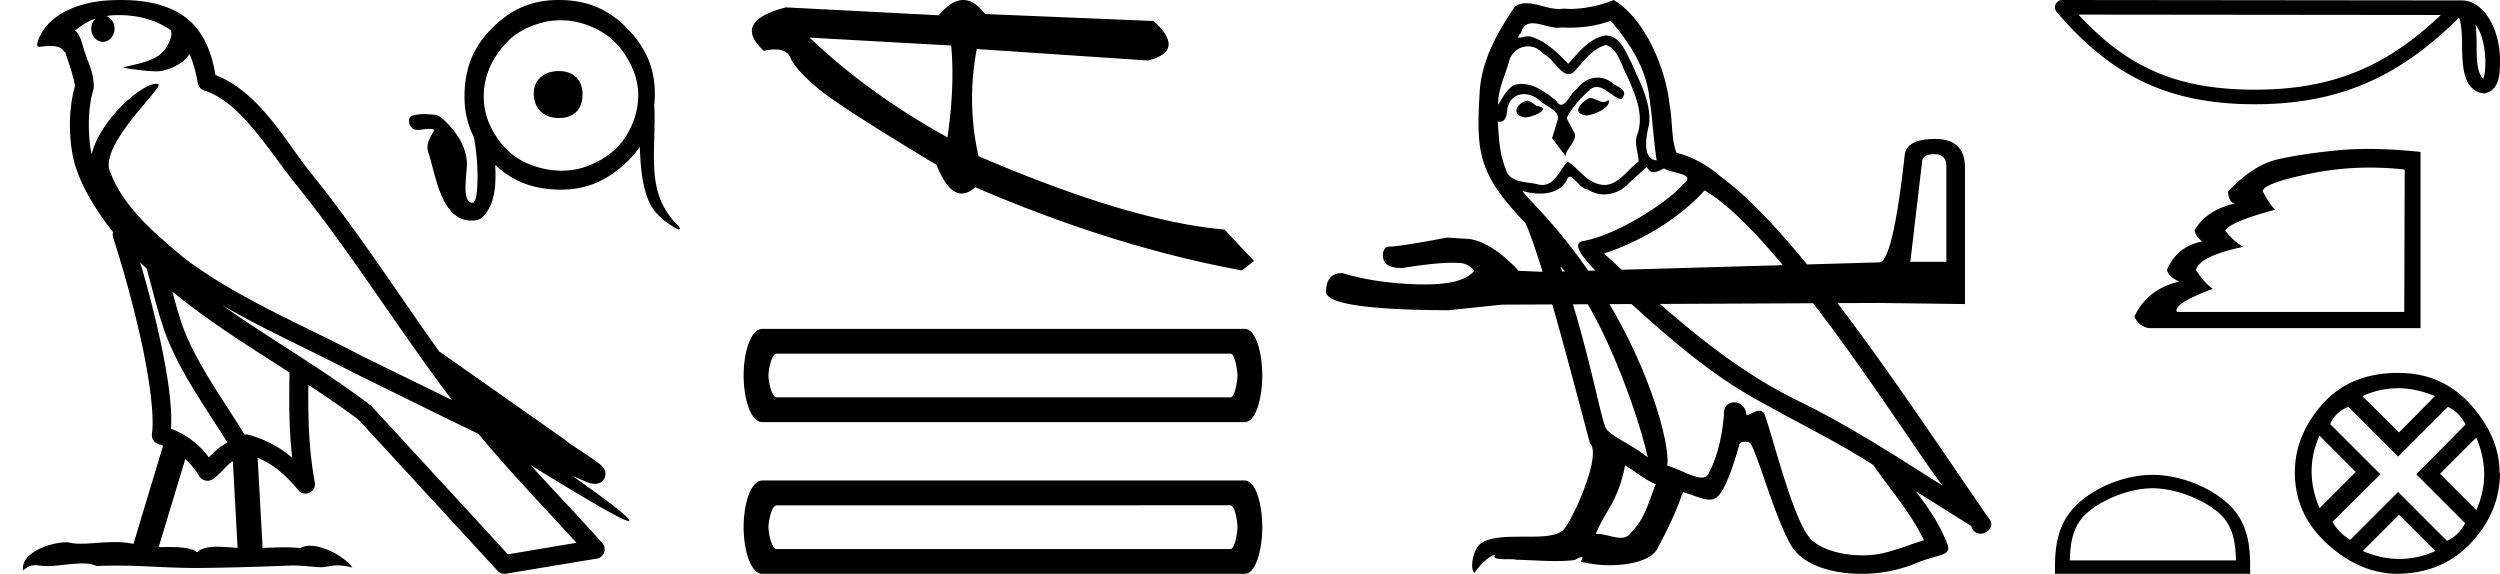 <svg xmlns="http://www.w3.org/2000/svg" width="78.42" height="18"><path d="M3.73.474c.693 0 1.247.2 1.634.479.006.053.02.107.009.16-.05.248-.195.477-.396.63-.316.207-.697.267-1.057.356-.09.01-.019.031.031.04.23.04.707.099.971.099l.052-.001c.278-.032.54-.148.766-.311.079-.067.147-.15.205-.236.147.346.227.713.26.917.018.11.096.2.202.233 1.139.349 2.038 1.91 2.88 2.949 1.729 2.137 3.199 4.526 4.892 6.76-.937-.456-1.87-.916-2.81-1.374-1.92-1.01-3.92-1.816-5.604-3.09l-.008-.008c-.97-.808-1.963-1.66-2.339-2.793-.148-.92 1.757-2.577 1.542-2.646a.207.207 0 0 0-.064-.01c-.458 0-1.753 1.128-2.019 2.202-.003-.014-.01-.03-.014-.045-.073-.356-.154-1.256.068-1.98a.29.29 0 0 0 .01-.103 1.968 1.968 0 0 0-.123-.634c-.063-.17-.139-.344-.26-.765-.031-.108-.142-.328-.208-.345.186-.138.375-.28.645-.375a.434.434 0 0 0-.132.314c0 .23.164.415.365.415.2 0 .364-.186.364-.415V.894a.411.411 0 0 0-.255-.39c.053-.007.096-.019.154-.022.081-.006.16-.008.238-.008zm.67 7.763c.065.065.135.124.202.187.214.78.412 1.64.692 2.305.483 1.145 1.216 2.141 1.84 3.154a1.814 1.814 0 0 0-.385.27 6.831 6.831 0 0 0-.199.193 2.61 2.61 0 0 0-1.186-.897c.045-.723-.108-1.712-.34-2.787A34.903 34.903 0 0 0 4.4 8.237zm1.006.908c1.149.945 2.428 1.738 3.676 2.54-.018.91-.018 1.778.084 2.675a3.411 3.411 0 0 0-1.437-.736c-.02 0-.037.012-.057.012-.649-1.063-1.383-2.06-1.837-3.134-.156-.37-.293-.85-.429-1.357zm.407 5.254a2.5 2.5 0 0 1 .44.541.3.3 0 0 0 .257.14.29.29 0 0 0 .17-.053c.215-.156.347-.324.476-.446.047-.045.097-.08.148-.117l.149 2.722c-.213-.014-.435-.035-.637-.035-.264 0-.495.036-.633.172-.169-.134-.497-.164-.89-.164-.102 0-.207.002-.316.004l.836-2.764zM6.97 9.574c1.354.787 2.784 1.414 4.135 2.125a.244.244 0 0 0 .006.003c1.295.631 2.586 1.28 3.894 1.904.984 1.189 2.052 2.295 3.078 3.42l-2.15.362-4.267-4.635a.288.288 0 0 0-.037-.036c-1.499-1.137-3.152-2.082-4.66-3.143zM3.796 0c-.135 0-.273.005-.411.013C2.3.083 1.512.54 1.243 1.157c-.04.093-.146.314-.007.314a2.35 2.35 0 0 1 .341-.028c.418 0 .38.172.47.194.09.282.29.846.303 1.068-.244.86-.153 1.763-.064 2.198.15.732.63 1.584 1.261 2.38a.285.285 0 0 0 0 .166 35.3 35.3 0 0 1 .903 3.336c.251 1.168.393 2.277.317 2.823a.294.294 0 0 0 .221.328c.045.011.084.031.127.045l-.928 3.079a2.847 2.847 0 0 0-.593-.055c-.381 0-.756.05-1.064.05-.125 0-.24-.008-.34-.032a.546.546 0 0 0-.125-.012c-.436 0-1.428.306-1.34.879.15-.128.257-.159.375-.159.11 0 .23.027.405.027h.027c.254-.004.697-.083 1.053-.083.18 0 .338.02.438.08.236-.01.45-.013.649-.013.85 0 1.447.07 2.5.075a89.565 89.565 0 0 0 2.974-.079c.45.003.697.054.922.054h.04c.134-.004.265-.057.48-.057.123 0 .273.017.468.07-.25-.341-.877-.685-1.33-.685a.591.591 0 0 0-.302.071 5.081 5.081 0 0 0-.508-.022c-.22 0-.448.01-.678.02l-.157-2.83c.487.203.857.517 1.281 1.021a.295.295 0 0 0 .513-.246c-.192-1.039-.213-2.019-.202-3.06.54.354 1.072.713 1.576 1.094l4.36 4.738a.29.29 0 0 0 .263.09c.95-.159 1.9-.315 2.849-.474a.294.294 0 0 0 .23-.193.298.298 0 0 0-.06-.297c-.741-.83-1.508-1.631-2.25-2.445 1.269.78 2.875 1.755 3.08 1.755.022 0 .027-.013.012-.04-.094-.163-.9-.755-1.775-1.373.14.058.276.12.415.177l.017.01c.103.035.16.059.27.062a.286.286 0 0 0 .108-.016.317.317 0 0 0 .188-.152.32.32 0 0 0 .023-.238c-.017-.05-.038-.077-.054-.098-.061-.085-.103-.109-.162-.154a4.553 4.553 0 0 0-.205-.149c-.153-.105-.336-.223-.493-.328a4.992 4.992 0 0 1-.328-.233.307.307 0 0 0-.028-.025l-3.892-2.736c-.008-.006-.02-.001-.028-.006-1.333-1.869-2.588-3.825-4.046-5.627C9 4.496 8.145 2.888 6.758 2.352 6.69 1.956 6.54 1.225 6.003.703 5.547.26 4.888.056 4.147.011A5.728 5.728 0 0 0 3.796 0zm13.74 2.229c-.478 0-.799.277-.793.718.007.478.328.755.793.755.466 0 .744-.278.737-.755-.006-.442-.283-.718-.737-.718zm.055-1.594c.315 0 .63.066.946.196.606.25 1.015.685 1.285 1.275.274.601.255 1.21 0 1.813-.255.6-.69.995-1.285 1.247a2.343 2.343 0 0 1-.923.189 2.74 2.74 0 0 1-.975-.19c-.603-.229-1.003-.672-1.274-1.246a2.13 2.13 0 0 1-.19-.916c0-.634.277-1.196.7-1.652.208-.226.467-.398.764-.52.32-.13.636-.196.951-.196zM17.516 0c-.833 0-1.488.289-2.076.878-.602.603-.857 1.26-.869 2.106-.006.49.093.921.292 1.313.158.773.167 2.065-.043 2.065-.366 0-.156-.97-.174-1.274-.03-.515-.335-.954-.696-1.302-.084-.08-.175-.17-.296-.183a3.318 3.318 0 0 0-.349-.023c-.136 0-.27.015-.396.06-.089.033-.092.16-.063.242.03.085.088.175.186.187.025.003.05.004.074.004.12 0 .24-.03.36-.03h.015c.05 0 .107.004.143.04-.081.152-.193.3-.21.478a.465.465 0 0 0 .016.208c.236.652.38 2.15 1.357 2.15.185 0 .274-.04.333-.094.434-.403.44-1.086.414-1.652.574.54 1.221.765 2.021.776h.047c.819 0 1.472-.303 2.06-.868.159-.154.294-.311.406-.476.027.56.054 1.124.26 1.65.161.415.522.717.91.922.03.016.051.023.066.023.048 0 .019-.074-.036-.127a2.354 2.354 0 0 1-.574-.87c-.208-.57-.187-1.184-.174-1.78.008-.364.024-.73.003-1.093h-.003c.012-.112.018-.227.02-.346.01-.853-.287-1.503-.879-2.106-.6-.61-1.255-.869-2.106-.878h-.039zm7.882 1.18l4.439.248c.078.86.039 1.82-.117 2.88-1.657-.916-3.097-1.958-4.322-3.127zM30.215 0c-.247 0-.502.16-.765.48L24.653.231c-1.134.293-1.365.747-.694 1.363.13-.029.246-.043.348-.043.25 0 .41.086.485.258.105.242.387.557.846.947.46.39 1.704 1.193 3.735 2.411.24.602.505.903.795.903.136 0 .277-.066.423-.197 2.887 1.244 5.676 2.115 8.366 2.61l.38-.298-.927-.985c-1.975-.17-4.547-.939-7.716-2.303a8.195 8.195 0 0 1-.054-3.359l5.371.36c.798-.2.857-.613.178-1.239L30.9.44c-.221-.294-.45-.44-.686-.44zm8.38 11.093c.148 0 .222.537.222.685 0 .149-.074.686-.222.686h-14.23c-.174 0-.26-.537-.26-.686 0-.148.086-.685.26-.685zm-14.676-.778c-.395 0-.593.796-.593 1.463s.198 1.464.593 1.464h15.12c.37 0 .556-.797.556-1.464 0-.667-.185-1.463-.556-1.463zm14.676 5.535c.148 0 .222.538.222.686 0 .148-.074.686-.222.686h-14.23c-.174 0-.26-.538-.26-.686 0-.148.086-.685.26-.685zm-14.676-.778c-.395 0-.593.797-.593 1.464 0 .667.198 1.464.593 1.464h15.12c.37 0 .556-.797.556-1.464 0-.667-.185-1.464-.556-1.464zM49.866 3.071c-.27.13-.6.49-.1.55.24-.01.79-.26.69-.49a.221.221 0 0 1-.157.067c-.142 0-.287-.127-.433-.127zm-1.97.09c-.33.08-.5.44-.08.52l.021.002c.242 0 .901-.294.358-.361-.09-.06-.18-.16-.3-.16zm2.63-2.51c.59.69 1.111 1.49 1.211 2.41.1.66.13 1.321.23 1.971-.47-.04-.33-.77-.24-1.12.08-.69-.29-1.33-.55-1.941-.18-.33-.35-.85-.81-.86-.51.09-.84.52-1.171.89-.34-.34-.7-.71-1.17-.85a.236.236 0 0 0-.082-.013c-.105 0-.229.046-.285.046-.05 0-.049-.034.056-.164.064-.224.196-.29.359-.29.238 0 .543.141.8.141a.561.561 0 0 0 .112-.01c.084.004.169.007.254.007.437 0 .876-.067 1.287-.218zm-.16.76c.39.1.48.64.67.96.24.56.531 1.17.341 1.801-.15.3.04.68.02.9-.334.235-.627.73-1.07.73a.631.631 0 0 1-.15-.02c-.44-.09-.66-.51-1.001-.71-.246.238-.392.73-.798.73a.618.618 0 0 1-.183-.03c-.37-.08-.86-.04-.97-.49-.19-.46-.21-.97-.24-1.47a.324.324 0 0 0 .06.006c.203 0 .222-.235.24-.436.078-.293.287-.429.52-.429.158 0 .325.062.47.178.17.19.69.34.58.64-.05.18-.11.371-.17.561l.42.56c.04-.29.471-.53.221-.82-.04-.13-.19-.3-.17-.4.18-.32.42-.6.7-.84a.322.322 0 0 1 .23-.103c.268 0 .537.351.77.382.23-.25-.02-.35-.25-.48a.701.701 0 0 0-.486-.196c-.25 0-.5.13-.654.356-.19.114-.322.494-.49.494-.052 0-.108-.037-.17-.134-.306-.244-.672-.518-1.072-.518a.855.855 0 0 0-.179.018c-.283.059-.537.632-.559.632l-.001-.001c-.01-.47.21-.89.34-1.351a.612.612 0 0 1 .596-.477c.173 0 .348.075.475.237.297.11.516.634.796.634.049 0 .1-.017.154-.054.31-.33.56-.72 1.01-.86zm10.317 3.426c.247 0 .37.13.37.388v2.987h-1.13l.37-3.146c.012-.153.142-.23.39-.23zm-7.215 1.136c.707.406 1.568 1.283 2.455 2.344l-5.05.145-.557-.508c1.521-.51 2.612-1.37 3.152-1.981zm-1.81-.74c.06.125.137.166.22.166.107 0 .223-.071.32-.116.24.17 1.07.15.58.51-.31.42-1.968 1.566-3.12 1.768-.394.07.05.578.385.925l-.223.006c-.44-.638-.947-1.28-1.525-1.899-.107-.116-.577-.611-.536-.611.005 0 .017.006.036.02.158.042.336.07.512.07.337 0 .668-.104.839-.42.026-.077.059-.108.097-.108.137 0 .344.399.563.399a.92.92 0 0 0 .514.155c.29 0 .578-.131.777-.355.19-.17.37-.34.56-.51zm-2.712 3.121c.048.05.097.104.145.16l-.088.002-.057-.162zm.86 1.19c.907 1.558 1.65 3.758 1.881 4.803-.49-.4-1.16-.66-1.31-.91-.133-.216-.458-1.988-1.037-3.891l.466-.002zm7.07-.032c1.81 2.36 3.53 5.07 4.065 5.725-1.5-.95-2.98-1.91-4.592-2.691-1.557-.765-2.958-1.857-4.28-3.012l4.807-.022zm-5.9 5.085c.32.19.611.45.961.59-.21.52-.34 1.1-.77 1.51-.08.13-.196.172-.328.172-.228 0-.504-.123-.735-.123-.016 0-.032 0-.048.002.28-.7.7-1.01.92-2.151zm.201-5.06c1.26 1.137 2.545 2.255 4.052 3.069 1.17.66 2.4 1.25 3.531 1.98.54.781 1.181 1.502 1.591 2.362-.41.12-.81.29-1.23.39a2.89 2.89 0 0 1-.703.082c-.66 0-1.325-.197-1.618-.512-.54-.57-1.131-3.001-1.441-3.892-.044-.1-.107-.133-.175-.133-.135 0-.292.132-.369.132-.016 0-.028-.006-.036-.019a.391.391 0 0 0-.387-.376c-.175 0-.339.127-.314.396-.06.63-.18 1.26-.48 1.831-.037.097-.114.134-.215.134-.284 0-.761-.293-1.086-.374.093-.547-.41-2.689-1.809-5.067l.69-.002zM50.617 0c-.315.14-.865.28-1.36.28-.072 0-.142-.004-.211-.01a.804.804 0 0 1-.143.012c-.337 0-.7-.18-1.025-.18a.622.622 0 0 0-.353.098c-.55.8-1.05 1.69-1.11 2.681-.11 1.901-.06 2.562 1.44 4.122.151.344.336.887.533 1.524l-.748-.032c-.636-.671-1.202-1.007-1.697-1.007l-.548-.036c-1.001.189-1.602.283-1.802.283-.142 0-.213.094-.213.283 0 .26.2.389.601.389.688-.11 1.216-.165 1.584-.165.066 0 .128.002.184.006.2 0 .365.082.495.247-.23.285-.744.427-1.543.427-.062 0-.125 0-.19-.002-.907-.024-1.708-.142-2.403-.354-.342 0-.513.2-.513.6.035.366 1.314.555 3.836.566l1.679-.176 1.582-.007c.487 1.693.981 3.626 1.184 4.358.36.34-.45 2.2-.79 2.66-.185.256-.673.268-1.197.268h-.172c-.471 0-.948.01-1.242.193-.28.18-.38.85-.22.94.15-.23.45-.54.66-.57-.2.21.5.11.65.16.405.007.814.041 1.225.041.198 0 .397-.008.596-.03.09-.04.186-.102.229-.102.032 0 .032.038-.029.151.283.074.602.111.913.111.7 0 1.363-.187 1.508-.56.3-.551.58-1.131.78-1.732.256.054.577.234.835.234a.38.38 0 0 0 .206-.054c.28-.19.57-1.08.73-1.67.016-.062.099-.092.183-.092.081 0 .163.028.188.082.3.6.8 2.44 1.28 3.211.362.571 1.24.852 2.175.852a4.48 4.48 0 0 0 1.717-.332c.65-.28 1.13-.22.99-.58-.22-.6-.6-1.17-1-1.68.58.36 1.16.73 1.74 1.09.049.174.17.243.292.243.237 0 .483-.256.24-.513-1.292-1.866-3.017-4.48-4.725-6.72l1.313-.005 2.686.035V5.225c-.012-.577-.324-.866-.937-.866-.6 0-.919.171-.954.513-.248 2.227-.513 3.346-.795 3.358l-2.268.065c-.963-1.177-1.892-2.164-2.705-2.752-.4-.35-.87-.62-1.39-.75-.17-.44-.12-1.031-.22-1.531-.1-.99-.7-2.632-1.751-3.262zm27.036.77c.234.331.29.74.31 1.135-.009.186.005.388-.072.563-.218-.218-.199-.72-.204-1 0-.278-.01-.505-.034-.698zM65.197.458L76.564.47c-1.66 1.574-3.326 2.343-5.835 2.343-2.52 0-4.045-.75-5.532-2.355zM64.687 0a.229.229 0 0 0-.173.377c1.651 1.928 3.404 2.893 6.215 2.893 2.736 0 4.606-.927 6.408-2.72.063.172.093.443.093.917.012.528.007 1.403.7 1.464.487-.1.487-.621.49-1.026 0-.498-.122-.95-.325-1.293-.204-.343-.505-.599-.87-.599L64.688 0zm9.649 5.257q.542 0 1.095.061l-.014 4.466h-7.131q-.128-.255 1.12-.723-.284-.213-.525-.595.128-.44 1.489-.724-.326-.184-.567-.51.17-.283 1.56-.652-.199-.213-.383-.581 0-.241 1.453-.546.933-.196 1.903-.196zm-.062-.585q-.512 0-.955.044-1.092.106-1.871.283-.78.177-1.56 1.014.028.354.227.368-.893.199-1.276.837.042.213.24.354-.807.17-1.105.894.042.212.383.368-.993.227-1.404 1.092.114.298.454.368h8.52V4.765q-.901-.093-1.653-.093zm-6.752 10.644c.753 0 1.696.387 2.152.843.399.399.45.928.465 1.42h-5.212c.014-.492.066-1.021.466-1.42.456-.456 1.376-.843 2.129-.843zm0-.421c-.893 0-1.855.412-2.418.976-.578.577-.643 1.338-.643 1.907V18h6.122v-.222c0-.569-.043-1.33-.621-1.907-.563-.564-1.547-.976-2.44-.976zm7.695-2.717q.57 0 1.16.248l-1.123 1.138-1.153-1.138q.547-.248 1.116-.248zm-2.458 1.488l1.138 1.139-1.138 1.138q-.496-1.182 0-2.277zm4.917.059q.496 1.182 0 2.276l-1.138-1.138 1.138-1.138zm-.89-.963q.35.16.554.554l-1.546 1.562 1.532 1.532q-.19.379-.57.554l-1.531-1.532-1.503 1.503q-.38-.234-.555-.57l1.503-1.487-1.576-1.576q.16-.38.57-.54l1.56 1.561 1.562-1.561zm-1.532 3.385l1.138 1.138q-.555.248-1.124.248-.569 0-1.152-.248l1.138-1.138zm-.03-4.45q-1.502 0-2.37.977-.869.978-.869 2.145 0 1.313 1.014 2.24 1.015.926 2.196.941 1.43-.015 2.328-.985.897-.97.897-2.196l-.015.03q.015-1.11-.882-2.13-.898-1.022-2.298-1.022z"/></svg>